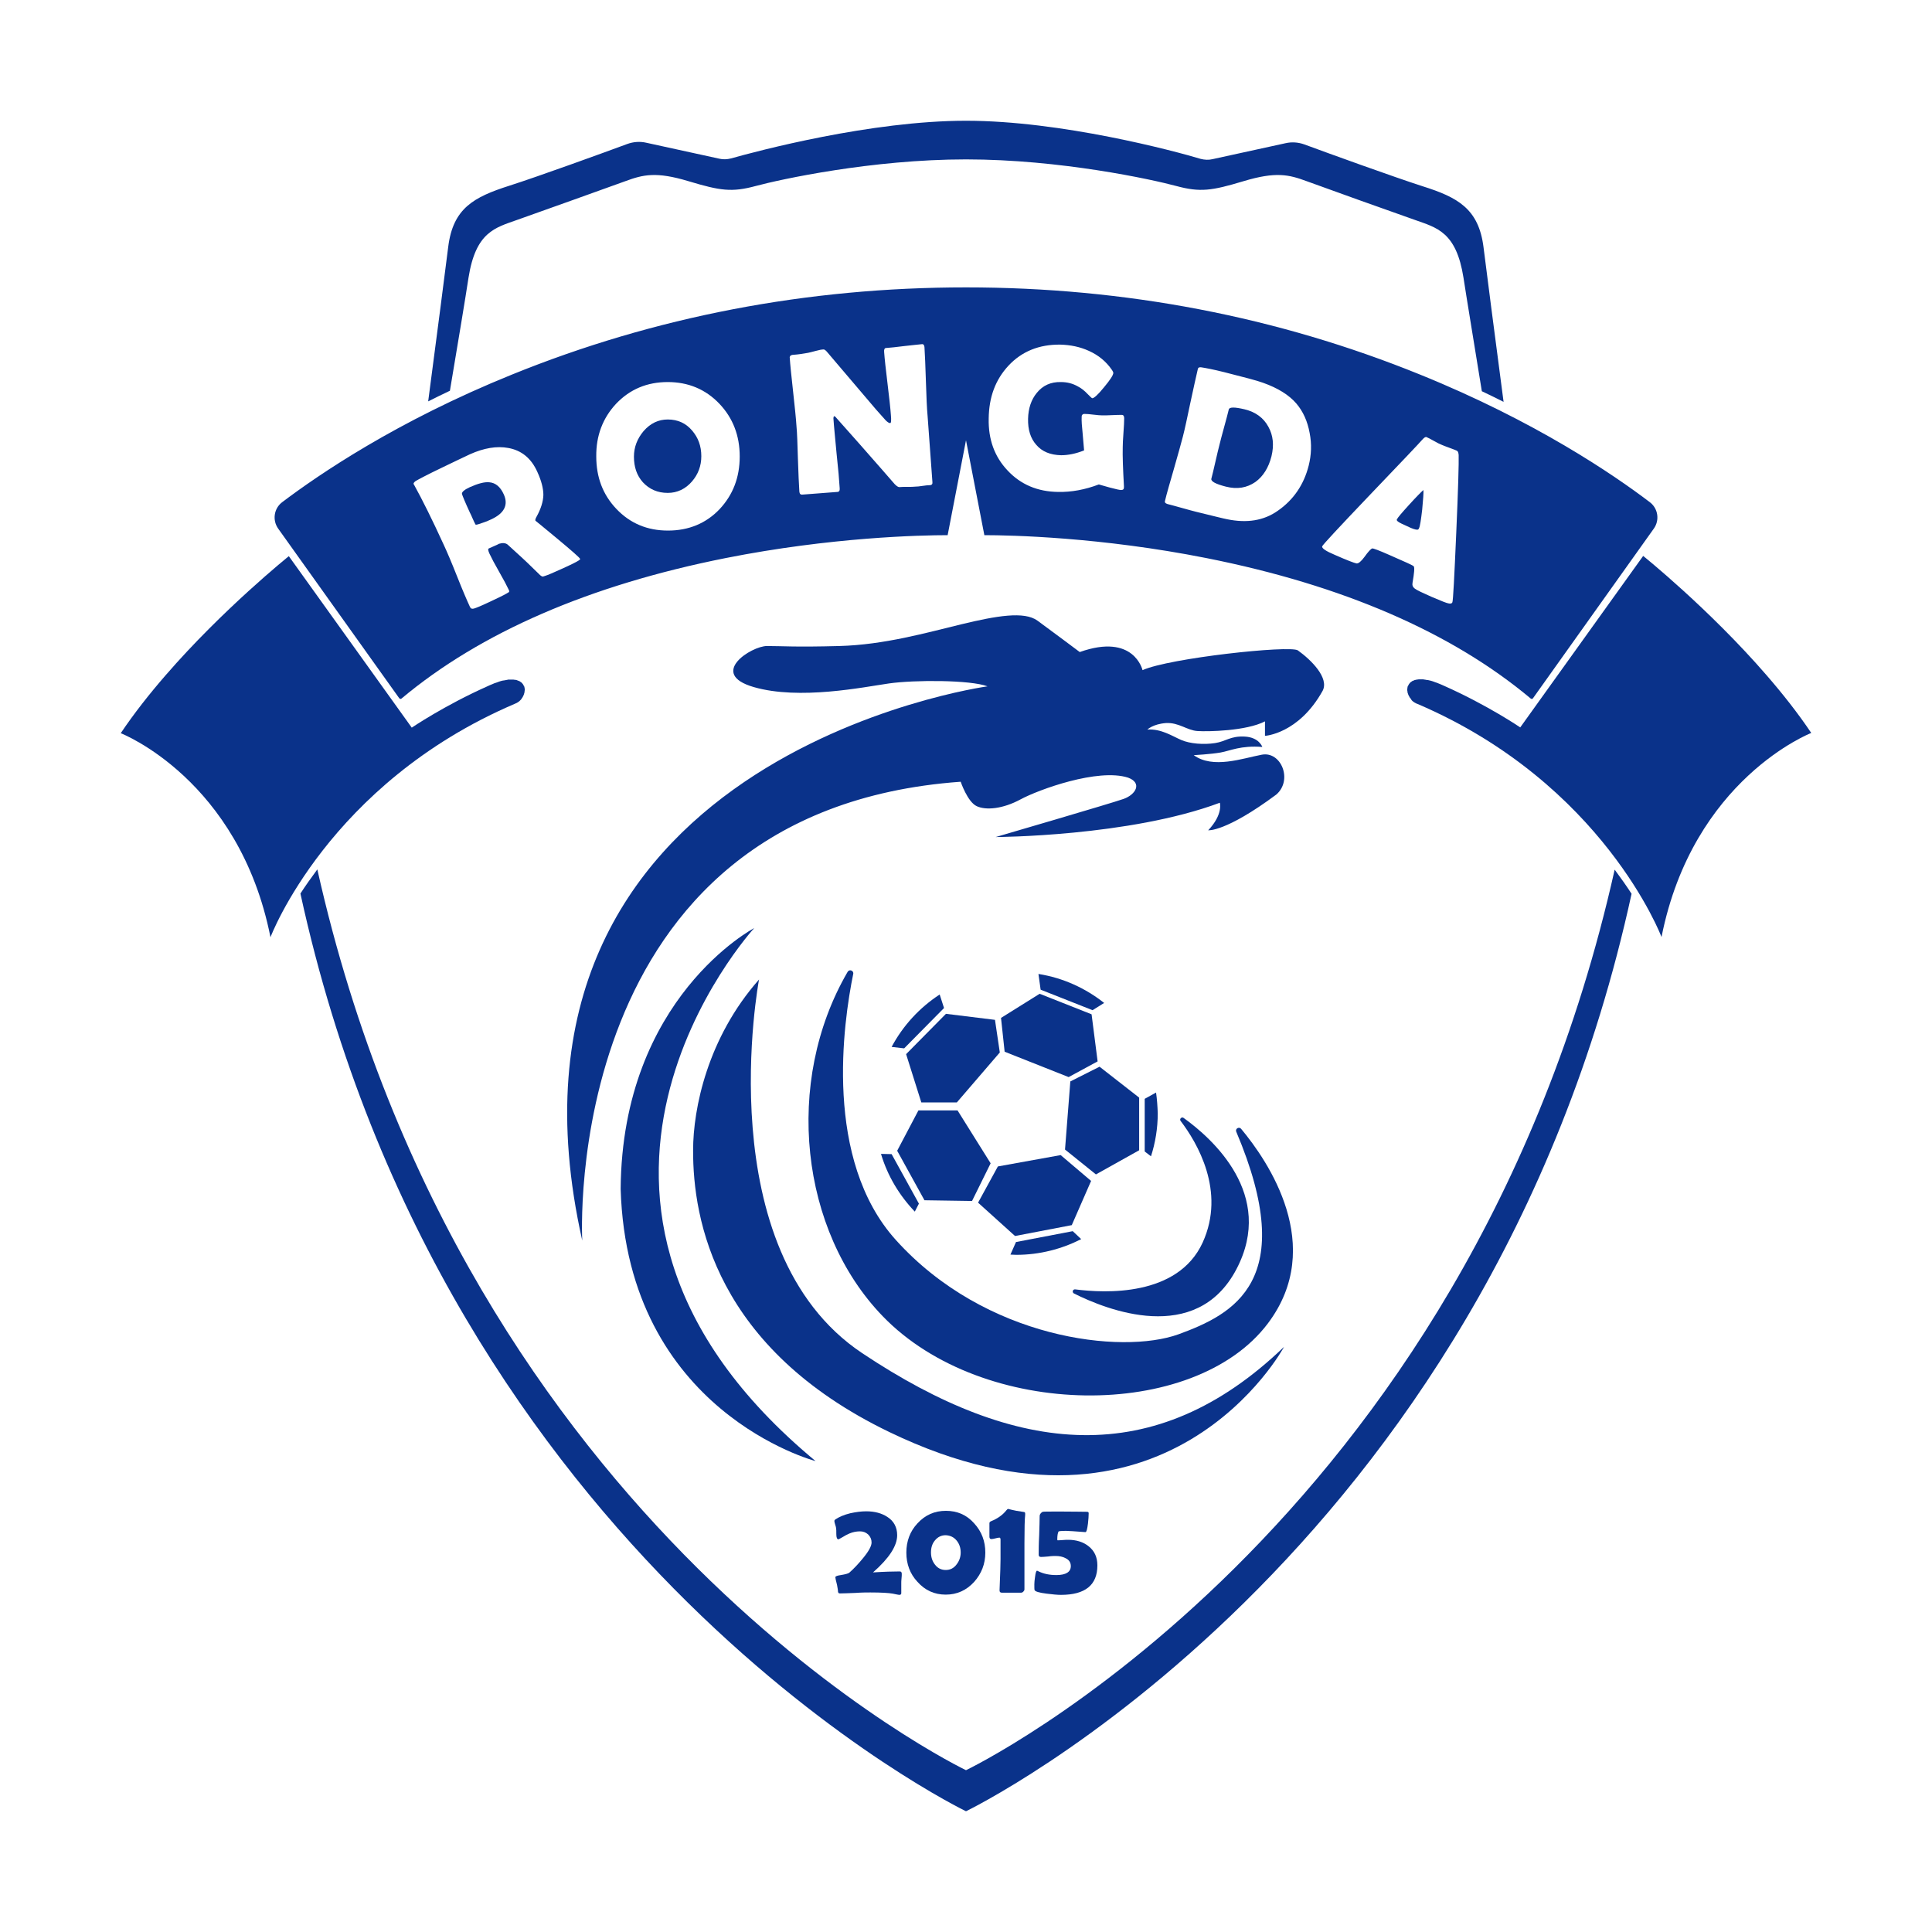 <?xml version="1.0" encoding="utf-8"?>
<!-- Generator: Adobe Illustrator 22.1.0, SVG Export Plug-In . SVG Version: 6.00 Build 0)  -->
<svg version="1.1" id="图层_1" xmlns="http://www.w3.org/2000/svg" xmlns:xlink="http://www.w3.org/1999/xlink" x="0px" y="0px"
	 viewBox="0 0 800 800" style="enable-background:new 0 0 800 800;" xml:space="preserve">
<style type="text/css">
	.st0{fill:#0A328A;}
</style>
<g>
	<path class="st0" d="M731.5,279.6c-23.8-27.5-51.1-49.4-51.1-49.4l-50.9,71c0,0-13.5-9.2-31.5-17.2c-0.5-0.2-1.1-0.5-1.6-0.7
		c-0.2-0.1-0.3-0.1-0.5-0.2c-0.3-0.1-0.7-0.3-1-0.4c-0.2-0.1-0.4-0.1-0.6-0.2c-0.3-0.1-0.6-0.2-0.8-0.3c-0.2-0.1-0.4-0.1-0.6-0.2
		c-0.3-0.1-0.5-0.1-0.7-0.2c-0.2,0-0.4-0.1-0.5-0.1c-0.2-0.1-0.5-0.1-0.7-0.1c-0.2,0-0.3-0.1-0.5-0.1c-0.2,0-0.4-0.1-0.6-0.1
		c-0.2,0-0.3,0-0.5-0.1c-0.2,0-0.4,0-0.6,0c-0.1,0-0.3,0-0.4,0c-0.1,0-0.2,0-0.3,0c-0.1,0-0.1,0-0.1,0c-0.4,0-0.8,0-1.2,0.1
		c0,0-0.1,0-0.1,0c-0.3,0.1-0.6,0.1-0.9,0.2c-0.1,0-0.1,0-0.2,0.1c-0.3,0.1-0.6,0.2-0.8,0.3c0,0-0.1,0-0.1,0.1
		c-0.2,0.1-0.4,0.3-0.6,0.4c0,0-0.1,0.1-0.1,0.1c-0.2,0.2-0.4,0.4-0.5,0.6c0,0,0,0.1-0.1,0.1c-0.1,0.2-0.2,0.4-0.3,0.6
		c0,0,0,0.1-0.1,0.1c-0.1,0.2-0.2,0.5-0.2,0.7c0,0,0,0.1,0,0.1c0,0.2-0.1,0.4-0.1,0.6c0,0,0,0.1,0,0.1c0,0.2,0,0.5,0.1,0.8
		c0,0.1,0,0.1,0,0.2c0,0.2,0.1,0.5,0.2,0.7c0,0,0,0.1,0,0.1c0.1,0.3,0.2,0.5,0.3,0.7c0,0.1,0.1,0.1,0.1,0.2c0.1,0.2,0.3,0.4,0.4,0.7
		c0,0,0,0.1,0.1,0.1c0.2,0.2,0.4,0.5,0.5,0.7c0,0.1,0.1,0.1,0.1,0.2c0.2,0.2,0.4,0.4,0.6,0.6c0,0,0,0,0.1,0c0.2,0.2,0.5,0.4,0.7,0.5
		c0.1,0,0.1,0.1,0.2,0.1c0.3,0.2,0.6,0.3,0.9,0.4c77,33,101,96.5,101,96.5c13-65.5,62-84.5,62-84.5
		C744.5,295.3,738.1,287.2,731.5,279.6z"/>
	<path class="st0" d="M213,291.5c0.3-0.1,0.6-0.3,0.9-0.4c0.1,0,0.1-0.1,0.2-0.1c0.3-0.2,0.5-0.3,0.7-0.5c0,0,0,0,0.1,0
		c0.2-0.2,0.4-0.4,0.6-0.6c0,0,0.1-0.1,0.1-0.1c0.2-0.2,0.4-0.4,0.5-0.7c0,0,0-0.1,0.1-0.1c0.1-0.2,0.3-0.4,0.4-0.7
		c0-0.1,0.1-0.1,0.1-0.2c0.1-0.2,0.2-0.5,0.3-0.7c0,0,0-0.1,0-0.1c0.1-0.2,0.1-0.5,0.2-0.7c0-0.1,0-0.1,0-0.2c0-0.3,0.1-0.5,0.1-0.8
		c0,0,0-0.1,0-0.1c0-0.2,0-0.4-0.1-0.6c0,0,0-0.1,0-0.1c0-0.2-0.1-0.5-0.2-0.7c0,0,0-0.1-0.1-0.1c-0.1-0.2-0.2-0.4-0.3-0.6
		c0,0,0-0.1-0.1-0.1c-0.1-0.2-0.3-0.4-0.5-0.6c0,0-0.1-0.1-0.1-0.1c-0.2-0.1-0.4-0.3-0.6-0.4c0,0-0.1,0-0.1-0.1
		c-0.3-0.1-0.5-0.2-0.8-0.3c-0.1,0-0.1,0-0.2-0.1c-0.3-0.1-0.6-0.2-0.9-0.2c0,0-0.1,0-0.1,0c-0.4-0.1-0.8-0.1-1.2-0.1
		c0,0-0.1,0-0.1,0c-0.1,0-0.2,0-0.3,0c-0.1,0-0.3,0-0.4,0c-0.2,0-0.4,0-0.6,0c-0.2,0-0.3,0-0.5,0.1c-0.2,0-0.4,0.1-0.6,0.1
		c-0.2,0-0.3,0.1-0.5,0.1c-0.2,0-0.4,0.1-0.7,0.1c-0.2,0-0.4,0.1-0.5,0.1c-0.2,0.1-0.5,0.1-0.7,0.2c-0.2,0.1-0.4,0.1-0.6,0.2
		c-0.3,0.1-0.6,0.2-0.8,0.3c-0.2,0.1-0.4,0.1-0.6,0.2c-0.3,0.1-0.7,0.2-1,0.4c-0.2,0.1-0.3,0.1-0.5,0.2c-0.5,0.2-1,0.4-1.6,0.7
		c-18,8-31.5,17.2-31.5,17.2l-50.9-71c0,0-27.3,21.9-51.1,49.4c-6.6,7.6-13,15.7-18.5,23.9c0,0,49,19,62,84.5
		C112,388,136,324.5,213,291.5z"/>
	<path class="st0" d="M194.5,212.1c0.3,0.6,0.7,1.4,1.2,2.6c0.5,1.1,0.9,2,1.2,2.5c0.1,0.1,0.5,0.1,1.4-0.2c1.6-0.5,3.3-1.1,5-1.9
		c5.5-2.5,7.3-6,5.3-10.4c-1.4-3.1-3.4-4.8-6-5c-2-0.2-4.6,0.5-8,2c-2.4,1.1-3.5,2.1-3.3,2.9C191.6,205.5,192.6,208,194.5,212.1z"/>
	<path class="st0" d="M276.5,204.1c3.9,0,7.3-1.6,10-4.7c2.6-3,3.9-6.5,3.9-10.5c0-4.2-1.3-7.7-3.8-10.6c-2.6-3.1-6-4.6-10.1-4.6
		c-3.9,0-7.2,1.6-10,4.8c-2.6,3.1-4,6.6-4,10.6c0,4.3,1.2,7.8,3.7,10.6C268.9,202.6,272.3,204.1,276.5,204.1z"/>
	<path class="st0" d="M507.6,201.5c4.7,1.2,8.7,0.5,12.2-1.9c3.2-2.3,5.5-5.9,6.7-10.7c1.1-4.6,0.7-8.6-1.3-12.2
		c-2-3.7-5.3-6.1-9.8-7.2c-4.2-1-6.4-1-6.6,0.1c-0.4,1.6-1,4-1.9,7.2c-0.9,3.2-1.5,5.6-1.9,7.2c-0.4,1.6-1,3.9-1.7,7.1
		c-0.7,3.2-1.3,5.5-1.7,7.1C501.3,199.3,503.3,200.4,507.6,201.5z"/>
	<path class="st0" d="M580.3,216.8c0.8,0.4,2.1,1,3.9,1.8c1.7,0.7,2.7,0.9,3.1,0.6c0.1-0.1,0.2-0.3,0.3-0.5c0.4-0.8,0.8-3.4,1.3-7.7
		c0.4-4.2,0.6-6.9,0.5-8.1c-1,0.9-3,2.9-5.9,6.1c-3.1,3.4-4.8,5.4-5.1,6.1C578.2,215.5,578.8,216.1,580.3,216.8z"/>
	<path class="st0" d="M165.3,289.1c0.2,0.2,0.4,0.3,0.5,0.3c0.1,0,0.3,0,0.4-0.1c32.7-27.4,77.9-47,134.2-58.2
		c43.8-8.7,81-9.5,92-9.5l7.6-39.3l7.6,39.3c10.9,0,48.2,0.8,92,9.5c56.4,11.2,101.6,30.8,134.3,58.2c0.1,0.1,0.3,0.1,0.4,0.1
		c0.1,0,0.3,0,0.5-0.3l50-70.2c2.5-3.5,1.8-8.4-1.7-11c-15-11.4-47.4-33.5-95.1-52.8c-59.1-24-122.3-36.1-188-36.1
		s-128.9,12.1-188,36.1c-47.7,19.3-80,41.4-95.1,52.8c-3.5,2.6-4.2,7.5-1.7,11L165.3,289.1z M547.5,226.2c0.3-0.7,6.7-7.6,19.2-20.7
		c13.6-14.2,21-22,22.3-23.5c0.7-0.8,1.3-1.2,1.7-1c0.7,0.3,1.7,0.8,3.1,1.6c1.4,0.8,2.4,1.3,3.2,1.6c0.7,0.3,1.7,0.7,3.1,1.2
		c1.4,0.5,2.4,0.9,3.1,1.2c0.5,0.2,0.7,0.8,0.8,1.8c0.1,3.2-0.2,14-1,32.3c-0.8,18.4-1.3,28-1.6,28.7c-0.2,0.5-0.7,0.6-1.4,0.5
		c-0.9-0.1-3.3-1.1-7.3-2.8c-3.6-1.6-6-2.7-6.9-3.4c-0.8-0.6-1.1-1.4-0.9-2.4c0.7-4,0.9-6.3,0.5-6.8c-0.3-0.4-3.7-1.9-10.1-4.7
		c-4.3-1.9-6.7-2.8-7.1-2.7c-0.6,0.2-1.7,1.4-3.2,3.5c-1.4,1.9-2.5,2.8-3.3,2.7c-1-0.2-3.9-1.3-8.9-3.5
		C549,228.2,547.2,227,547.5,226.2z M482.4,207.4c0.7-3,2-7.4,3.7-13.3c1.7-5.9,2.9-10.3,3.7-13.3c0.8-3.1,1.8-7.8,3.1-14
		c1.3-6.2,2.4-10.9,3.1-14c0.1-0.6,0.6-0.8,1.4-0.7c2,0.3,5.1,0.9,9.5,2c8.3,2.1,13.7,3.5,16.1,4.4c6.2,2.2,10.8,5.1,13.8,8.6
		c2.8,3.3,4.6,7.3,5.5,12.2c0.9,4.6,0.7,9.1-0.4,13.5c-2,7.9-6.3,14.2-12.8,18.7c-5.8,4.1-12.8,5.2-21,3.5
		c-1.6-0.3-5.9-1.4-12.9-3.1c-1.3-0.3-3.3-0.9-5.9-1.6s-4.6-1.3-5.9-1.6C482.5,208.4,482.2,208,482.4,207.4z M417.6,151.4
		c5.5-5.9,12.7-8.8,21.4-8.7c4.2,0.1,8.2,0.9,11.9,2.6c4,1.8,7.1,4.4,9.4,7.7c0.5,0.7,0.7,1.2,0.7,1.4c0,0.9-1.3,2.9-3.8,5.9
		c-2.5,3.1-4.2,4.6-4.9,4.6c-0.2,0-0.8-0.6-1.9-1.7c-1.3-1.4-2.7-2.5-4.1-3.2c-2.1-1.2-4.4-1.8-7-1.8c-4.2-0.1-7.5,1.4-10,4.5
		c-2.3,2.8-3.5,6.4-3.6,10.7c-0.1,4.5,1,8.1,3.4,10.8c2.4,2.8,5.8,4.2,10.3,4.3c2.8,0,6-0.6,9.5-2c-0.1-0.9-0.3-3.3-0.6-7
		c-0.3-2.9-0.5-5.2-0.4-7c0-0.5,0.2-0.8,0.6-1c0.1-0.1,0.4-0.1,0.7-0.1c0.8,0,2,0.1,3.6,0.3c1.6,0.2,2.9,0.3,3.7,0.3
		c0.9,0,2.2,0,4-0.1c1.8-0.1,3.1-0.1,4-0.1c0.7,0,1,0.5,1,1.4c0,1.3-0.1,3.3-0.3,6c-0.2,2.7-0.3,4.7-0.3,6c-0.1,3.6,0.1,9,0.5,16.1
		l0,0.5c0,0.8-0.4,1.1-1.2,1.1c-0.5,0-2-0.3-4.6-1c-2.5-0.7-4-1.1-4.6-1.3c-5.8,2.2-11.4,3.2-16.8,3.1c-8.6-0.1-15.6-3.1-21-8.9
		c-5.4-5.7-8-12.9-7.8-21.5C409.5,164.4,412.2,157.2,417.6,151.4z M328.7,146.9c1.6-0.1,3.6-0.4,5.9-0.8c0.6-0.1,1.6-0.4,3.2-0.8
		c1.4-0.4,2.5-0.6,3.3-0.6c0.3,0,0.9,0.4,1.6,1.3l17.1,20.1c1.5,1.8,3.8,4.5,6.9,7.9c0.8,0.8,1.4,1.2,1.9,1.2c0.4,0,0.5-1.1,0.3-3.3
		c-0.2-2.9-0.7-7.3-1.4-13.1c-0.7-5.8-1.2-10.2-1.4-13.1c-0.1-1,0.2-1.6,0.8-1.6c1.7-0.1,4.2-0.4,7.5-0.8c3.3-0.4,5.8-0.6,7.5-0.8
		c0.5,0,0.8,0.4,0.9,1.2c0.2,3.2,0.4,7.9,0.6,14.3c0.2,6.4,0.4,11.1,0.7,14.3l2,27.4c0.1,0.7-0.3,1.2-1.1,1.2c-0.7,0-1.7,0.1-3,0.3
		c-1.3,0.2-2.3,0.3-3,0.3c-0.7,0.1-1.8,0.1-3.3,0.1c-1.4,0-2.5,0-3.3,0.1c-0.5,0-1.1-0.4-1.9-1.2c-2.2-2.5-7.1-8.2-14.8-16.9
		c-2.1-2.4-5.3-6-9.6-10.8c-0.1-0.2-0.3-0.3-0.7-0.5c-0.2,0.2-0.3,0.5-0.3,0.9c0.2,3.2,0.7,8,1.3,14.5c0.7,6.4,1.1,11.2,1.3,14.5
		c0.1,1-0.3,1.5-1,1.5l-14.4,1.1c-0.8,0.1-1.2-0.3-1.3-1.2c-0.2-3-0.4-7.5-0.6-13.6c-0.2-6.1-0.3-10.6-0.6-13.6
		c-0.2-3.2-0.7-7.9-1.4-14.3c-0.7-6.3-1.2-11.1-1.4-14.2C327.1,147.3,327.6,146.9,328.7,146.9z M255.1,167.2c5.7-6,12.8-9,21.4-9
		c8.5,0,15.7,3,21.4,9c5.6,5.9,8.4,13.2,8.4,21.8c0,8.7-2.8,15.9-8.3,21.8c-5.6,5.9-12.8,8.9-21.4,8.9c-8.6,0-15.7-3-21.4-9
		c-5.6-5.9-8.3-13.1-8.3-21.7C246.8,180.4,249.6,173.1,255.1,167.2z M172.1,199.2c0.8-0.5,4.5-2.5,11.4-5.8c4.6-2.2,8.3-4,11.1-5.3
		c5.8-2.6,11.1-3.5,15.9-2.6c5.5,1,9.5,4.3,12,9.9c1.7,3.7,2.5,6.9,2.5,9.6c-0.1,2.7-1,5.7-2.9,9.1c-0.4,0.7-0.5,1.2-0.4,1.5
		c0,0,3,2.4,9,7.4c6,5,9.2,7.8,9.5,8.4c0.1,0.2-0.1,0.4-0.6,0.7c-0.9,0.6-3.3,1.8-7.1,3.5c-3.3,1.5-5.6,2.5-6.9,2.9
		c-0.6,0.2-0.9,0.3-1,0.2c-0.2,0-0.5-0.2-0.9-0.5c-0.8-0.8-2.1-2-3.7-3.6c-2.1-2.1-5.4-5.1-9.8-9.1c-0.9-0.7-2.1-0.8-3.7-0.3
		c0.2,0-1.1,0.6-4.1,1.9c-0.4,0.2-0.3,0.9,0.3,2.2c0.8,1.7,2.1,4.2,4,7.5c1.9,3.3,3.2,5.8,4,7.5c0.2,0.4,0.2,0.7,0,0.9
		c-0.3,0.2-0.7,0.4-1,0.6c-1.4,0.8-3.7,1.9-6.9,3.4c-3.6,1.7-5.8,2.6-6.6,2.8c-0.8,0.2-1.3,0-1.6-0.7c-1.3-2.8-3.1-7-5.4-12.8
		s-4.1-10-5.4-12.8c-4.9-10.7-9-18.9-12.2-24.7l-0.3-0.5C171.1,200.2,171.4,199.7,172.1,199.2z"/>
	<path class="st0" d="M351.7,651.2c-0.5,0.4-1.7,0.7-3.5,1c-1.5,0.2-2.3,0.5-2.3,0.9c0,0.3,0.2,1.3,0.7,3.2c0.2,1.2,0.4,2.1,0.4,2.8
		c0.1,0.5,0.3,0.7,0.8,0.7c1.4,0,3.5-0.1,6.3-0.2c2.8-0.2,4.9-0.2,6.3-0.2c4.5,0,7.7,0.2,9.3,0.5c1.5,0.3,2.4,0.5,2.6,0.5
		c0.6,0,0.9-0.2,0.9-0.7c0-0.5,0-1.2,0-2.1c0-0.9,0-1.6,0-2.1c0-0.4,0-1.1,0.1-1.9c0.1-0.8,0.1-1.5,0.1-1.9c0-0.7-0.3-1-0.8-1
		c-2.7,0-6.4,0.1-11.1,0.4c6.7-5.9,10-11,10-15.4c0-3.3-1.4-5.9-4.1-7.6c-2.3-1.5-5.2-2.3-8.7-2.3c-2.1,0-4.3,0.3-6.6,0.8
		c-2.5,0.6-4.6,1.5-6.1,2.5c-0.3,0.2-0.5,0.4-0.5,0.7c0,0.3,0.1,0.8,0.3,1.4c0.2,0.7,0.4,1.2,0.4,1.5c0.1,0.5,0.1,1.3,0.1,2.5
		c0,1.5,0.3,2.2,0.9,2.2c0.1,0,0.6-0.3,1.5-0.8c1.1-0.7,2.1-1.2,3-1.6c1.4-0.6,2.9-0.9,4.4-0.9c1.3,0,2.4,0.4,3.4,1.3
		c0.9,0.9,1.4,2,1.4,3.3c0,1.5-1.2,3.7-3.7,6.7C355.4,647.6,353.5,649.6,351.7,651.2z"/>
	<path class="st0" d="M379.9,630.8c-3.1,3.3-4.6,7.4-4.6,12.1c0,4.7,1.5,8.8,4.6,12.1c3.1,3.5,7,5.3,11.7,5.3
		c4.7,0,8.6-1.8,11.8-5.3c3-3.4,4.6-7.4,4.6-12.1c0-4.7-1.5-8.7-4.6-12.1c-3.1-3.5-7-5.2-11.7-5.2
		C387,625.6,383.1,627.3,379.9,630.8z M396.2,638c1.1,1.4,1.6,3,1.6,4.9c0,1.8-0.6,3.5-1.7,4.9c-1.2,1.6-2.7,2.3-4.5,2.3
		c-1.9,0-3.4-0.8-4.5-2.3c-1.1-1.4-1.6-3.1-1.6-5c0-1.9,0.5-3.6,1.6-4.9c1.2-1.5,2.7-2.2,4.5-2.2C393.5,635.8,395,636.5,396.2,638z"
		/>
	<path class="st0" d="M424.5,626.7c0-0.3-0.1-0.5-0.4-0.6c-1.4-0.2-2.5-0.4-3.2-0.5c-1.4-0.3-2.4-0.5-3.1-0.7
		c-0.2,0-0.3-0.1-0.3-0.1c-0.2,0-0.5,0.2-0.8,0.6c-1.5,1.9-3.6,3.4-6.3,4.5c-0.5,0.2-0.7,0.5-0.7,0.8c0,0.6,0,1.6,0,2.8
		c0,1.2,0,2.2,0,2.8c0,0.7,0.3,1,0.8,1c0.4,0,0.9-0.1,1.7-0.3c0.7-0.2,1.3-0.3,1.7-0.3c0.2,0,0.4,0.3,0.4,0.8v8.1
		c0,1.5-0.1,5.7-0.4,12.7l0,0.3c0,0.6,0.3,0.9,1,0.9c0.9,0,2.2,0,3.9,0c1.8,0,3.1,0,3.9,0c0.4,0,0.7-0.1,1-0.4
		c0.3-0.3,0.5-0.6,0.5-1c0-2.1,0-5.3,0-9.5c0-4.2,0-7.4,0-9.5c0-6.3,0.1-10.2,0.3-11.8C424.5,627,424.5,626.8,424.5,626.7z"/>
	<path class="st0" d="M437.4,652.2c-2.8,0-5.3-0.5-7.5-1.6c-0.2-0.1-0.4-0.2-0.5-0.2c-0.3,0-0.6,0.8-0.8,2.5
		c-0.2,1.3-0.3,2.3-0.3,3.1c0,1.4,0,2.2,0.1,2.4c0.2,0.6,1.8,1.1,5,1.5c2.4,0.3,4.4,0.5,5.9,0.5c10.1,0,15.1-4.1,15.1-12.2
		c0-3.4-1.2-6-3.6-7.9c-2.2-1.8-5.1-2.7-8.5-2.7c-0.5,0-1.2,0-2.2,0.1c-1,0.1-1.7,0.1-2.2,0.1c-0.1-0.1-0.1-0.3-0.1-0.5
		c0-1.5,0.2-2.5,0.5-3.1c0.1-0.2,1.2-0.3,3.2-0.3c1,0,3.6,0.2,7.7,0.5l0.3,0c0.4,0,0.7-1.2,1-3.5c0.2-1.8,0.3-3.2,0.3-4.3
		c0-0.4-0.2-0.6-0.7-0.6c-1.8,0-5.4-0.1-10.7-0.1c-4.7,0-7.2,0-7.6,0.1c-0.3,0.1-0.6,0.3-0.9,0.7c-0.3,0.4-0.4,0.7-0.4,1.1
		c0,1.8-0.1,4.4-0.2,8c-0.2,3.6-0.2,6.3-0.2,8c0,0.6,0.3,0.9,1,0.9c0.7,0,1.7-0.1,3-0.2c1.3-0.2,2.4-0.2,3-0.2c1.6,0,3,0.3,4.1,0.9
		c1.5,0.7,2.2,1.8,2.2,3.3C443.4,650.9,441.4,652.2,437.4,652.2z"/>
	<path class="st0" d="M445.2,533.9c-1-0.1-1.4,1.2-0.5,1.7c13.2,6.6,50.6,21.8,67.3-10.1c16.2-30.9-10.2-54.2-21.9-62.6
		c-0.8-0.6-1.9,0.5-1.2,1.3c6.7,8.8,18.8,29,9.1,50.3C487.7,537,457.5,535.5,445.2,533.9z"/>
	<path class="st0" d="M513.9,467.4c-0.9-1-2.5,0-2,1.2c26.2,61.8-1.2,75.6-23.9,83.9c-23.5,8.5-80,2-117-39
		c-30.1-33.3-21.8-90.1-17.7-110.2c0.3-1.4-1.6-2.1-2.3-0.9c-26.6,45.7-19.6,107.3,14.5,142.6c41.5,43,129,43.5,159.5,3
		C549.2,515.9,525,480.7,513.9,467.4z"/>
	<path class="st0" d="M531.7,557.7C478.3,609,421,603,357,560.3s-42.7-154.7-42.7-154.7C293,429.7,287,459,287,476.3
		c-0.1,28.7,9.3,82,81.3,116.7C483,648.3,531.7,557.7,531.7,557.7z"/>
	<path class="st0" d="M312.3,384.3c0,0-54.7,28.7-55.3,108c2.7,92.3,80.7,112.7,80.7,112.7C208.3,497.7,312.3,384.3,312.3,384.3z"/>
	<path class="st0" d="M547.7,286c2.7-5.3-4.7-12.7-10.3-16.7c-3.3-2.2-53.3,3.2-64.3,8.2c0,0-3.5-15.5-26-7.5c0,0-12-9-17.5-13
		s-17-2-31.5,1.5s-32,8.5-50.5,9s-23.5,0-30,0s-24.5,11.5-5.5,17s45.5,0,56-1.5s33.8-1.5,40.8,1.2c0,0-212.8,29.2-167.8,229.5
		c0,0-10-178,156.7-190c0,0,2.8,8.3,6.6,10.1s10.8,1.2,18.2-2.8s32-13,44.5-9c6,2.2,3.2,7-1.8,8.8s-53,15.8-53,15.8
		s55.4-0.2,92.8-14.2c0,0,1.5,4.7-4.8,11.4c0,0,7.2,0.8,28.2-14.8c6.9-6,2-18-6-16.5s-20.2,6-28.2,0.2c0,0,7.1-0.4,11.1-1.1
		c4-0.7,8.3-3,17.3-2.3c0,0-1.3-4-7.3-4.3c-6-0.3-7.7,2-12.3,2.7c-4.7,0.7-10.3,0.3-14-1.3s-8.3-4.7-14-4.3c0,0,2.3-2.3,7.7-2.7
		c5.3-0.3,8.7,3,13,3.3c4.3,0.3,20.3,0,28-4v6C523.7,304.7,537.7,304,547.7,286z"/>
	<path class="st0" d="M430.9,409.8l21.5,8.5l4.8-3c-7.7-6.1-17-10.4-27.2-12L430.9,409.8z"/>
	<polygon class="st0" points="391.7,419.8 375.2,436.5 381.5,456.5 396.2,456.5 414,435.8 412,422.3 	"/>
	<polygon class="st0" points="380.3,459.8 371.5,476.5 382.8,497 402.5,497.3 410.2,481.7 396.5,459.8 	"/>
	<path class="st0" d="M478.7,452.4L474,455v21.8l2.6,2c1.8-5.6,2.8-11.6,2.8-17.8C479.3,458.1,479.1,455.2,478.7,452.4z"/>
	<polygon class="st0" points="416,435.5 442.5,446 454.5,439.5 452,420 430.5,411.5 414.5,421.5 	"/>
	<polygon class="st0" points="443.2,447.8 441,476 453.8,486.3 471.7,476.3 471.7,454.5 455.3,441.7 	"/>
	<path class="st0" d="M364.8,477.8c2.7,9.1,7.6,17.2,14,23.9l1.7-3.3l-11.3-20.5L364.8,477.8z"/>
	<polygon class="st0" points="405,498 420.3,511.8 443.8,507.3 451.8,489 439.2,478.3 413.2,483 	"/>
	<path class="st0" d="M444.2,509.8l-23.5,4.5l-2.3,5.2c0.8,0,1.6,0.1,2.4,0.1c9.7,0,18.8-2.4,26.9-6.5L444.2,509.8z"/>
	<path class="st0" d="M369.2,433.5l5.2,0.6l16.5-16.7l-1.8-5.6C380.7,417.3,373.9,424.7,369.2,433.5z"/>
	<path class="st0" d="M194,115c3-19,11-20.7,20.3-24c9.3-3.3,37.3-13.3,44.7-16c7.3-2.7,12.7-4,26,0s18,4.7,28,2c10-2.7,48-11,87-11
		s77,8.3,87,11c10,2.7,14.7,2,28-2s18.7-2.7,26,0c7.3,2.7,35.3,12.7,44.7,16c9.3,3.3,17.3,5,20.3,24c1.2,7.9,4.4,27.2,7.6,47
		c3.1,1.5,6.1,2.9,9,4.4c-3.5-26.6-7.3-55.8-8.3-64c-2-16-10.7-20.7-25.3-25.3c-11.8-3.8-38.9-13.6-48.9-17.3
		c-2.5-0.9-5.2-1.1-7.8-0.5l-30.2,6.6c-1.6,0.4-3.3,0.3-4.9-0.1C486.3,62.5,439.4,50,400,50s-86.3,12.5-97.3,15.6
		c-1.6,0.4-3.3,0.5-4.9,0.1l-30.2-6.6c-2.6-0.6-5.3-0.4-7.8,0.5c-10,3.7-37,13.5-48.9,17.3c-14.7,4.7-23.3,9.3-25.3,25.3
		c-1,8.2-4.8,37.4-8.3,64c2.9-1.5,5.9-2.9,9-4.4C189.6,142.2,192.8,122.9,194,115z"/>
	<path class="st0" d="M400,733c0,0-207.2-99-268.6-373c-2.6,3.5-5,6.9-7,10C184.6,646.2,400,750,400,750s215.4-103.8,275.6-379.9
		c-2-3.1-4.4-6.5-7-10C607.2,634,400,733,400,733z"/>
</g>
</svg>
